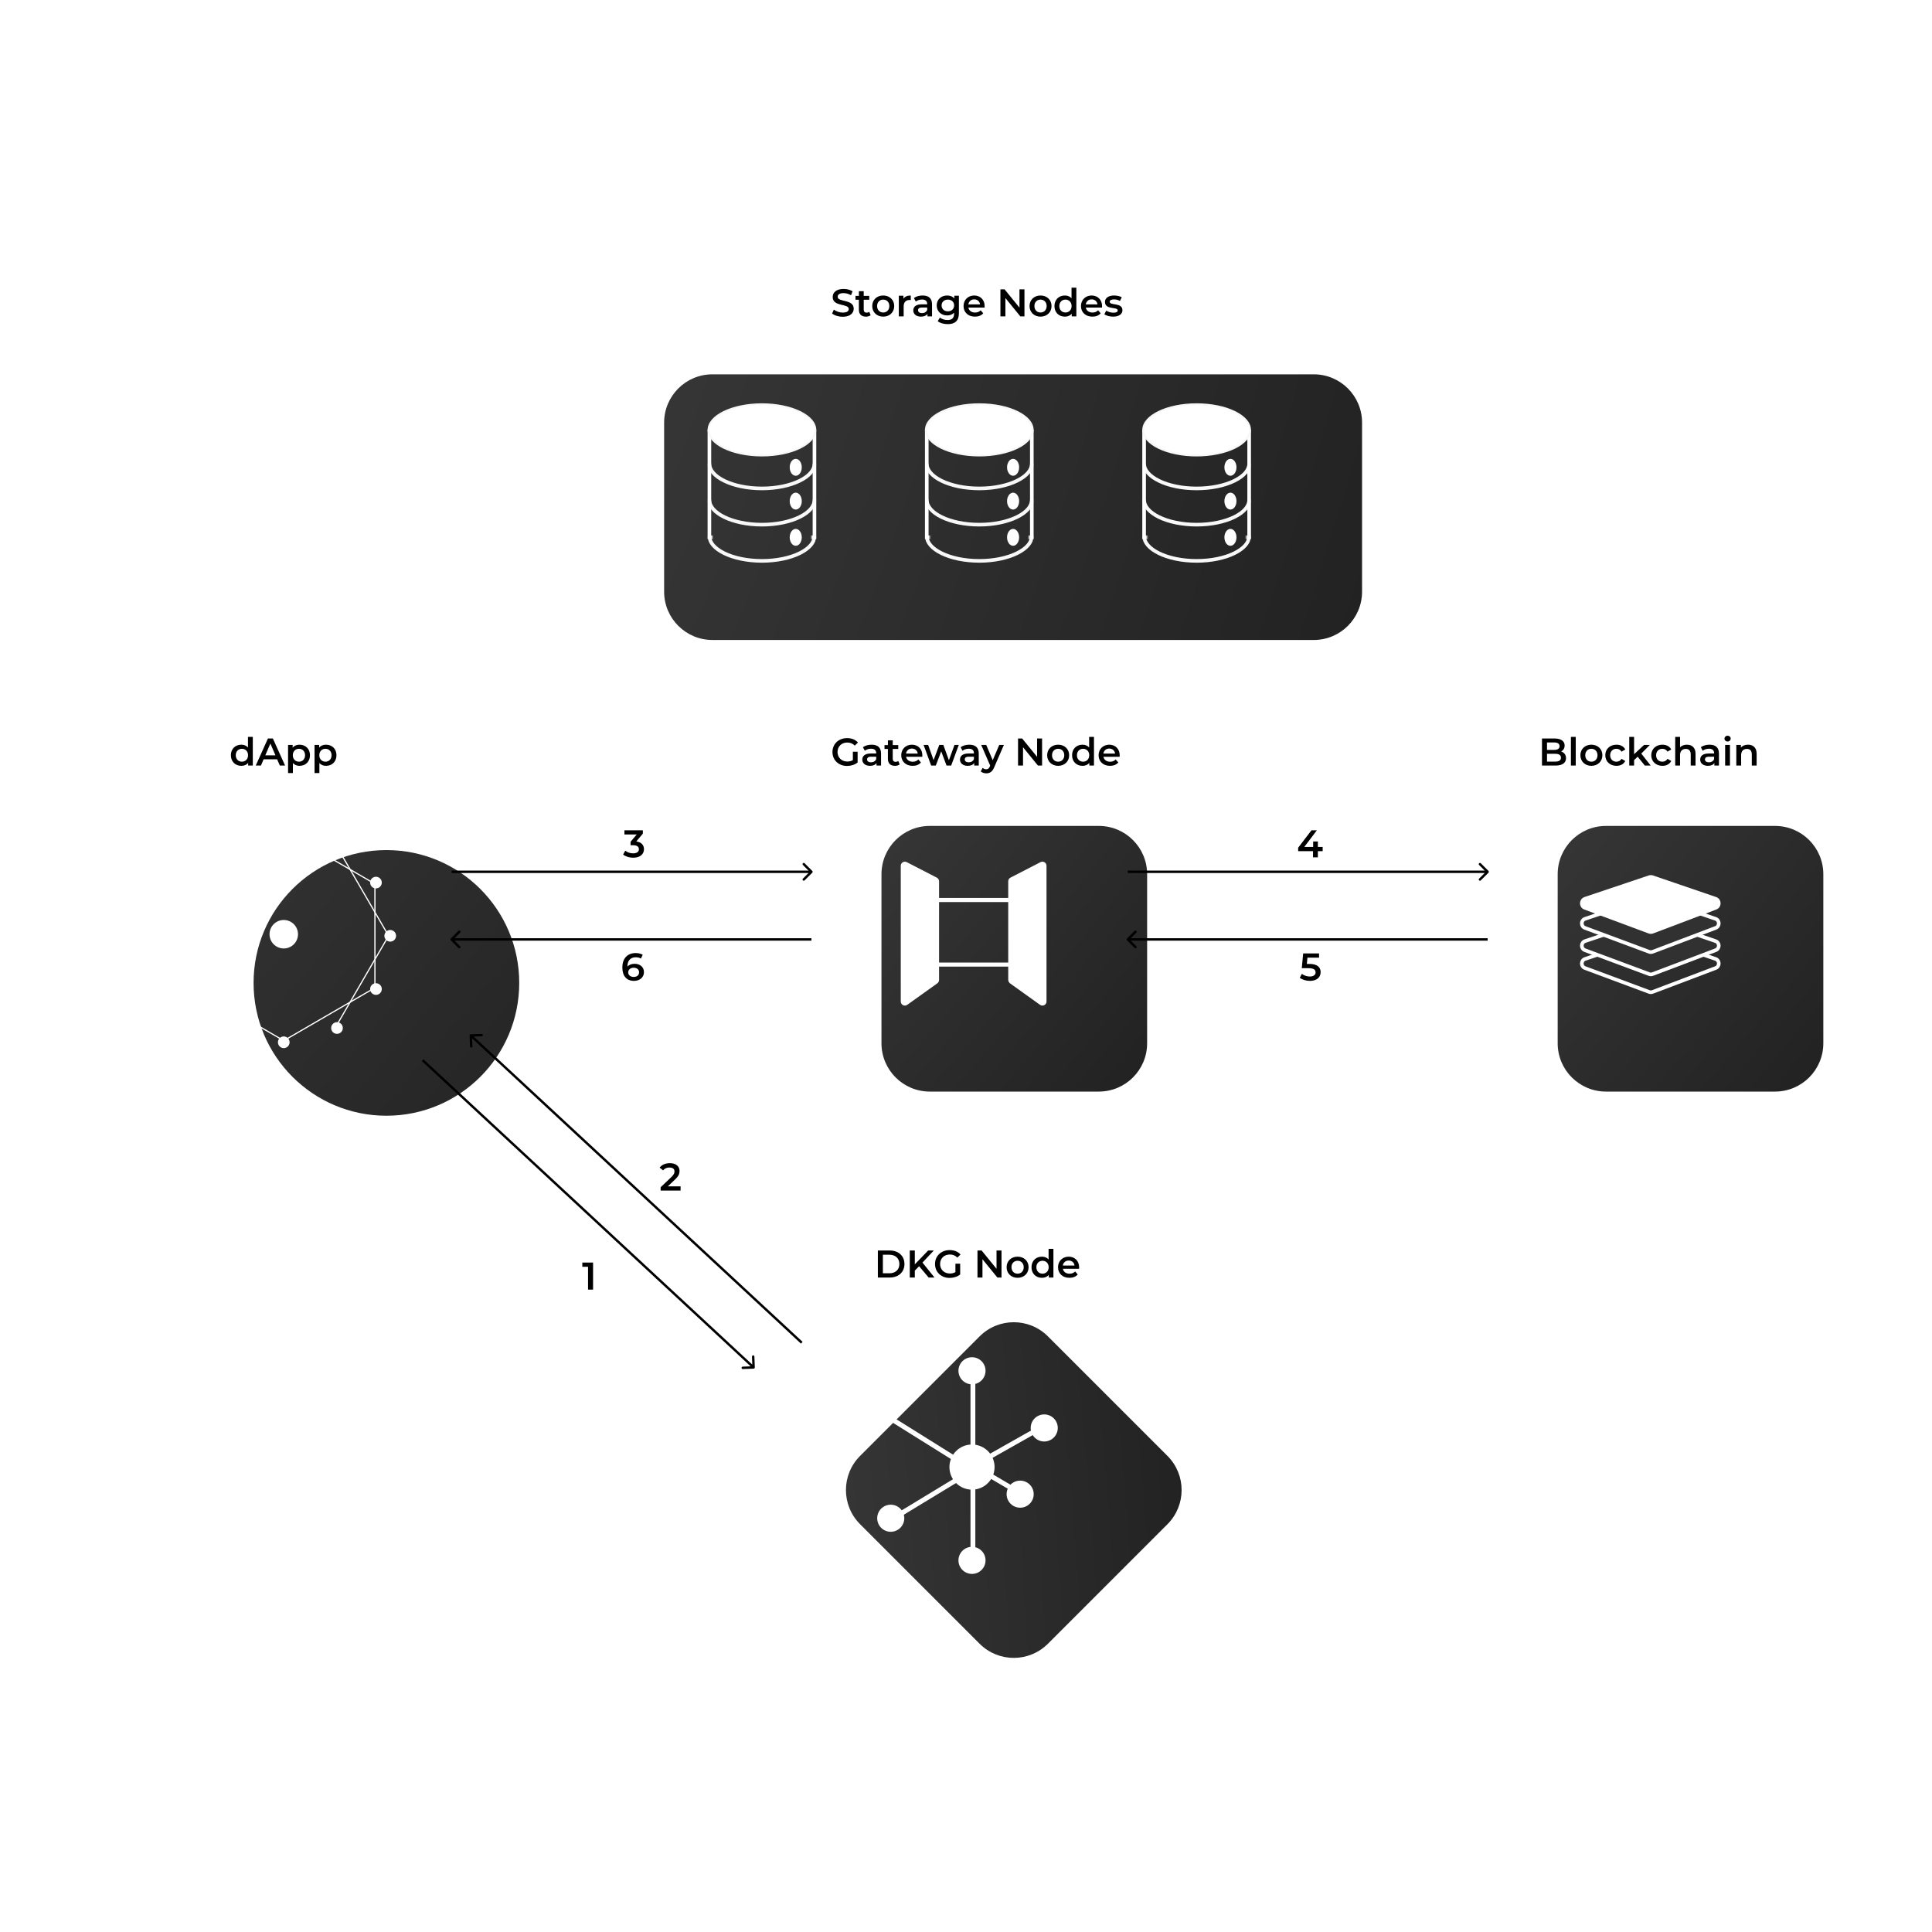 <svg width="800" height="800" viewBox="0 0 800 800" fill="none" xmlns="http://www.w3.org/2000/svg">
<path d="M102.68 305.128V309.512C102.008 308.728 101.032 308.36 99.928 308.36C97.448 308.36 95.608 310.072 95.608 312.728C95.608 315.384 97.448 317.112 99.928 317.112C101.096 317.112 102.088 316.712 102.76 315.896V317H104.68V305.128H102.68ZM100.168 315.4C98.728 315.4 97.624 314.36 97.624 312.728C97.624 311.096 98.728 310.056 100.168 310.056C101.608 310.056 102.712 311.096 102.712 312.728C102.712 314.36 101.608 315.4 100.168 315.4ZM115.872 317H118.048L112.992 305.8H110.944L105.904 317H108.048L109.152 314.408H114.752L115.872 317ZM109.856 312.776L111.952 307.88L114.064 312.776H109.856ZM124.017 308.36C122.849 308.36 121.857 308.76 121.185 309.576V308.456H119.281V320.104H121.281V315.96C121.969 316.744 122.929 317.112 124.017 317.112C126.513 317.112 128.353 315.384 128.353 312.728C128.353 310.088 126.513 308.36 124.017 308.36ZM123.793 315.4C122.353 315.4 121.249 314.36 121.249 312.728C121.249 311.096 122.353 310.056 123.793 310.056C125.233 310.056 126.321 311.096 126.321 312.728C126.321 314.36 125.233 315.4 123.793 315.4ZM134.986 308.36C133.818 308.36 132.826 308.76 132.154 309.576V308.456H130.25V320.104H132.25V315.96C132.938 316.744 133.898 317.112 134.986 317.112C137.482 317.112 139.322 315.384 139.322 312.728C139.322 310.088 137.482 308.36 134.986 308.36ZM134.762 315.4C133.322 315.4 132.218 314.36 132.218 312.728C132.218 311.096 133.322 310.056 134.762 310.056C136.202 310.056 137.29 311.096 137.29 312.728C137.29 314.36 136.202 315.4 134.762 315.4Z" fill="black"/>
<path d="M353.152 314.76C352.432 315.176 351.648 315.336 350.848 315.336C348.48 315.336 346.8 313.672 346.8 311.4C346.8 309.08 348.48 307.464 350.864 307.464C352.064 307.464 353.072 307.864 353.952 308.744L355.264 307.464C354.208 306.264 352.64 305.64 350.768 305.64C347.264 305.64 344.704 308.056 344.704 311.4C344.704 314.744 347.264 317.16 350.736 317.16C352.32 317.16 353.952 316.68 355.12 315.736V311.272H353.152V314.76ZM360.935 308.36C359.559 308.36 358.231 308.712 357.319 309.416L358.103 310.872C358.743 310.344 359.735 310.024 360.695 310.024C362.119 310.024 362.823 310.712 362.823 311.88V312.008H360.615C358.023 312.008 357.063 313.128 357.063 314.552C357.063 316.04 358.295 317.112 360.247 317.112C361.527 317.112 362.455 316.696 362.935 315.96V317H364.823V311.992C364.823 309.528 363.399 308.36 360.935 308.36ZM360.663 315.656C359.639 315.656 359.031 315.192 359.031 314.472C359.031 313.848 359.399 313.336 360.759 313.336H362.823V314.328C362.487 315.208 361.639 315.656 360.663 315.656ZM371.966 315.112C371.662 315.352 371.262 315.464 370.846 315.464C370.078 315.464 369.662 315.016 369.662 314.184V310.12H371.95V308.52H369.662V306.568H367.662V308.52H366.254V310.12H367.662V314.232C367.662 316.12 368.734 317.112 370.606 317.112C371.326 317.112 372.046 316.92 372.526 316.536L371.966 315.112ZM381.922 312.776C381.922 310.104 380.098 308.36 377.602 308.36C375.058 308.36 373.186 310.184 373.186 312.728C373.186 315.272 375.042 317.112 377.906 317.112C379.378 317.112 380.578 316.632 381.346 315.72L380.274 314.488C379.666 315.112 378.914 315.416 377.954 315.416C376.466 315.416 375.426 314.616 375.186 313.368H381.89C381.906 313.176 381.922 312.936 381.922 312.776ZM377.602 309.96C378.914 309.96 379.858 310.808 380.018 312.04H375.17C375.362 310.792 376.306 309.96 377.602 309.96ZM395.239 308.456L392.919 314.792L390.615 308.456H388.935L386.583 314.76L384.327 308.456H382.439L385.575 317H387.495L389.735 311.112L391.943 317H393.863L397.015 308.456H395.239ZM401.389 308.36C400.013 308.36 398.685 308.712 397.773 309.416L398.557 310.872C399.197 310.344 400.189 310.024 401.149 310.024C402.573 310.024 403.277 310.712 403.277 311.88V312.008H401.069C398.477 312.008 397.517 313.128 397.517 314.552C397.517 316.04 398.749 317.112 400.701 317.112C401.981 317.112 402.909 316.696 403.389 315.96V317H405.277V311.992C405.277 309.528 403.853 308.36 401.389 308.36ZM401.117 315.656C400.093 315.656 399.485 315.192 399.485 314.472C399.485 313.848 399.853 313.336 401.213 313.336H403.277V314.328C402.941 315.208 402.093 315.656 401.117 315.656ZM413.767 308.456L411.063 314.776L408.375 308.456H406.295L410.023 317.032L409.879 317.368C409.495 318.216 409.079 318.552 408.375 318.552C407.831 318.552 407.287 318.328 406.903 317.96L406.103 319.432C406.647 319.928 407.543 320.216 408.391 320.216C409.815 320.216 410.903 319.624 411.687 317.688L415.687 308.456H413.767ZM429.439 305.8V313.384L423.263 305.8H421.551V317H423.615V309.416L429.791 317H431.503V305.8H429.439ZM438.152 317.112C440.808 317.112 442.712 315.288 442.712 312.728C442.712 310.168 440.808 308.36 438.152 308.36C435.528 308.36 433.608 310.168 433.608 312.728C433.608 315.288 435.528 317.112 438.152 317.112ZM438.152 315.4C436.712 315.4 435.624 314.36 435.624 312.728C435.624 311.096 436.712 310.056 438.152 310.056C439.608 310.056 440.696 311.096 440.696 312.728C440.696 314.36 439.608 315.4 438.152 315.4ZM450.993 305.128V309.512C450.321 308.728 449.345 308.36 448.241 308.36C445.761 308.36 443.921 310.072 443.921 312.728C443.921 315.384 445.761 317.112 448.241 317.112C449.409 317.112 450.401 316.712 451.073 315.896V317H452.993V305.128H450.993ZM448.481 315.4C447.041 315.4 445.937 314.36 445.937 312.728C445.937 311.096 447.041 310.056 448.481 310.056C449.921 310.056 451.025 311.096 451.025 312.728C451.025 314.36 449.921 315.4 448.481 315.4ZM463.641 312.776C463.641 310.104 461.817 308.36 459.321 308.36C456.777 308.36 454.905 310.184 454.905 312.728C454.905 315.272 456.761 317.112 459.625 317.112C461.097 317.112 462.297 316.632 463.065 315.72L461.993 314.488C461.385 315.112 460.633 315.416 459.673 315.416C458.185 315.416 457.145 314.616 456.905 313.368H463.609C463.625 313.176 463.641 312.936 463.641 312.776ZM459.321 309.96C460.633 309.96 461.577 310.808 461.737 312.04H456.889C457.081 310.792 458.025 309.96 459.321 309.96Z" fill="black"/>
<path d="M363.504 529H368.4C372.032 529 374.512 526.76 374.512 523.4C374.512 520.04 372.032 517.8 368.4 517.8H363.504V529ZM365.584 527.24V519.56H368.304C370.8 519.56 372.416 521.08 372.416 523.4C372.416 525.72 370.8 527.24 368.304 527.24H365.584ZM384.531 529H386.963L381.971 522.808L386.675 517.8H384.339L378.803 523.544V517.8H376.723V529H378.803V526.136L380.579 524.312L384.531 529ZM395.621 526.76C394.901 527.176 394.117 527.336 393.317 527.336C390.949 527.336 389.269 525.672 389.269 523.4C389.269 521.08 390.949 519.464 393.333 519.464C394.533 519.464 395.541 519.864 396.421 520.744L397.733 519.464C396.677 518.264 395.109 517.64 393.237 517.64C389.733 517.64 387.173 520.056 387.173 523.4C387.173 526.744 389.733 529.16 393.205 529.16C394.789 529.16 396.421 528.68 397.589 527.736V523.272H395.621V526.76ZM412.642 517.8V525.384L406.466 517.8H404.754V529H406.818V521.416L412.994 529H414.706V517.8H412.642ZM421.355 529.112C424.011 529.112 425.915 527.288 425.915 524.728C425.915 522.168 424.011 520.36 421.355 520.36C418.731 520.36 416.811 522.168 416.811 524.728C416.811 527.288 418.731 529.112 421.355 529.112ZM421.355 527.4C419.915 527.4 418.827 526.36 418.827 524.728C418.827 523.096 419.915 522.056 421.355 522.056C422.811 522.056 423.899 523.096 423.899 524.728C423.899 526.36 422.811 527.4 421.355 527.4ZM434.196 517.128V521.512C433.524 520.728 432.548 520.36 431.444 520.36C428.964 520.36 427.124 522.072 427.124 524.728C427.124 527.384 428.964 529.112 431.444 529.112C432.612 529.112 433.604 528.712 434.276 527.896V529H436.196V517.128H434.196ZM431.684 527.4C430.244 527.4 429.14 526.36 429.14 524.728C429.14 523.096 430.244 522.056 431.684 522.056C433.124 522.056 434.228 523.096 434.228 524.728C434.228 526.36 433.124 527.4 431.684 527.4ZM446.844 524.776C446.844 522.104 445.02 520.36 442.524 520.36C439.98 520.36 438.108 522.184 438.108 524.728C438.108 527.272 439.964 529.112 442.828 529.112C444.3 529.112 445.5 528.632 446.268 527.72L445.196 526.488C444.588 527.112 443.836 527.416 442.876 527.416C441.388 527.416 440.348 526.616 440.108 525.368H446.812C446.828 525.176 446.844 524.936 446.844 524.776ZM442.524 521.96C443.836 521.96 444.78 522.808 444.94 524.04H440.092C440.284 522.792 441.228 521.96 442.524 521.96Z" fill="black"/>
<g filter="url(#filter0_d_3784_2)">
<g filter="url(#filter1_d_3784_2)">
<path d="M628 352C628 340.954 636.954 332 648 332H718C729.046 332 738 340.954 738 352V422C738 433.046 729.046 442 718 442H648C636.954 442 628 433.046 628 422V352Z" fill="url(#paint0_radial_3784_2)"/>
</g>
</g>
<path d="M348.976 131.16C352.048 131.16 353.504 129.624 353.504 127.832C353.504 123.72 346.864 125.272 346.864 122.888C346.864 122.04 347.568 121.368 349.296 121.368C350.272 121.368 351.376 121.656 352.384 122.248L353.04 120.632C352.064 119.992 350.656 119.64 349.312 119.64C346.24 119.64 344.8 121.176 344.8 122.984C344.8 127.144 351.456 125.56 351.456 127.976C351.456 128.808 350.72 129.432 348.976 129.432C347.6 129.432 346.176 128.92 345.28 128.2L344.56 129.816C345.488 130.616 347.232 131.16 348.976 131.16ZM359.951 129.112C359.647 129.352 359.247 129.464 358.831 129.464C358.062 129.464 357.647 129.016 357.647 128.184V124.12H359.935V122.52H357.647V120.568H355.647V122.52H354.239V124.12H355.647V128.232C355.647 130.12 356.719 131.112 358.591 131.112C359.311 131.112 360.031 130.92 360.511 130.536L359.951 129.112ZM365.715 131.112C368.371 131.112 370.275 129.288 370.275 126.728C370.275 124.168 368.371 122.36 365.715 122.36C363.091 122.36 361.171 124.168 361.171 126.728C361.171 129.288 363.091 131.112 365.715 131.112ZM365.715 129.4C364.275 129.4 363.187 128.36 363.187 126.728C363.187 125.096 364.275 124.056 365.715 124.056C367.171 124.056 368.259 125.096 368.259 126.728C368.259 128.36 367.171 129.4 365.715 129.4ZM374.091 123.704V122.456H372.187V131H374.187V126.856C374.187 125.112 375.147 124.216 376.667 124.216C376.811 124.216 376.955 124.232 377.131 124.264V122.36C375.707 122.36 374.667 122.808 374.091 123.704ZM382.045 122.36C380.669 122.36 379.341 122.712 378.429 123.416L379.213 124.872C379.853 124.344 380.845 124.024 381.805 124.024C383.229 124.024 383.933 124.712 383.933 125.88V126.008H381.725C379.133 126.008 378.173 127.128 378.173 128.552C378.173 130.04 379.405 131.112 381.357 131.112C382.637 131.112 383.565 130.696 384.045 129.96V131H385.933V125.992C385.933 123.528 384.509 122.36 382.045 122.36ZM381.773 129.656C380.749 129.656 380.141 129.192 380.141 128.472C380.141 127.848 380.509 127.336 381.869 127.336H383.933V128.328C383.597 129.208 382.749 129.656 381.773 129.656ZM395.154 122.456V123.592C394.45 122.744 393.394 122.36 392.194 122.36C389.746 122.36 387.874 123.992 387.874 126.472C387.874 128.952 389.746 130.616 392.194 130.616C393.346 130.616 394.354 130.248 395.058 129.48V129.928C395.058 131.656 394.226 132.52 392.338 132.52C391.154 132.52 389.938 132.12 389.186 131.496L388.29 133C389.266 133.8 390.85 134.216 392.45 134.216C395.442 134.216 397.058 132.808 397.058 129.704V122.456H395.154ZM392.498 128.92C390.978 128.92 389.89 127.928 389.89 126.472C389.89 125.032 390.978 124.056 392.498 124.056C394.002 124.056 395.09 125.032 395.09 126.472C395.09 127.928 394.002 128.92 392.498 128.92ZM407.719 126.776C407.719 124.104 405.895 122.36 403.399 122.36C400.855 122.36 398.983 124.184 398.983 126.728C398.983 129.272 400.839 131.112 403.703 131.112C405.175 131.112 406.375 130.632 407.143 129.72L406.071 128.488C405.463 129.112 404.711 129.416 403.751 129.416C402.263 129.416 401.223 128.616 400.983 127.368H407.687C407.703 127.176 407.719 126.936 407.719 126.776ZM403.399 123.96C404.711 123.96 405.655 124.808 405.815 126.04H400.967C401.159 124.792 402.103 123.96 403.399 123.96ZM422.142 119.8V127.384L415.966 119.8H414.254V131H416.318V123.416L422.494 131H424.206V119.8H422.142ZM430.855 131.112C433.511 131.112 435.415 129.288 435.415 126.728C435.415 124.168 433.511 122.36 430.855 122.36C428.231 122.36 426.311 124.168 426.311 126.728C426.311 129.288 428.231 131.112 430.855 131.112ZM430.855 129.4C429.415 129.4 428.327 128.36 428.327 126.728C428.327 125.096 429.415 124.056 430.855 124.056C432.311 124.056 433.399 125.096 433.399 126.728C433.399 128.36 432.311 129.4 430.855 129.4ZM443.696 119.128V123.512C443.024 122.728 442.048 122.36 440.944 122.36C438.464 122.36 436.624 124.072 436.624 126.728C436.624 129.384 438.464 131.112 440.944 131.112C442.112 131.112 443.104 130.712 443.776 129.896V131H445.696V119.128H443.696ZM441.184 129.4C439.744 129.4 438.64 128.36 438.64 126.728C438.64 125.096 439.744 124.056 441.184 124.056C442.624 124.056 443.728 125.096 443.728 126.728C443.728 128.36 442.624 129.4 441.184 129.4ZM456.344 126.776C456.344 124.104 454.52 122.36 452.024 122.36C449.48 122.36 447.608 124.184 447.608 126.728C447.608 129.272 449.464 131.112 452.328 131.112C453.8 131.112 455 130.632 455.768 129.72L454.696 128.488C454.088 129.112 453.336 129.416 452.376 129.416C450.888 129.416 449.848 128.616 449.608 127.368H456.312C456.328 127.176 456.344 126.936 456.344 126.776ZM452.024 123.96C453.336 123.96 454.28 124.808 454.44 126.04H449.592C449.784 124.792 450.728 123.96 452.024 123.96ZM460.905 131.112C463.305 131.112 464.777 130.072 464.777 128.472C464.777 125.128 459.497 126.664 459.497 124.936C459.497 124.376 460.073 123.976 461.289 123.976C462.105 123.976 462.921 124.136 463.737 124.616L464.505 123.096C463.737 122.632 462.441 122.36 461.305 122.36C459.001 122.36 457.545 123.416 457.545 125.032C457.545 128.44 462.825 126.904 462.825 128.536C462.825 129.128 462.297 129.48 461.033 129.48C459.961 129.48 458.809 129.128 458.057 128.632L457.289 130.152C458.057 130.696 459.481 131.112 460.905 131.112Z" fill="black"/>
<path d="M646.44 311.176C647.304 310.712 647.88 309.864 647.88 308.712C647.88 306.936 646.44 305.8 643.752 305.8H638.504V317H644.072C646.952 317 648.456 315.88 648.456 313.96C648.456 312.504 647.64 311.56 646.44 311.176ZM643.528 307.432C644.968 307.432 645.784 307.944 645.784 308.984C645.784 310.008 644.968 310.52 643.528 310.52H640.584V307.432H643.528ZM643.944 315.368H640.584V312.136H643.944C645.512 312.136 646.36 312.632 646.36 313.752C646.36 314.872 645.512 315.368 643.944 315.368ZM650.484 317H652.484V305.128H650.484V317ZM658.949 317.112C661.605 317.112 663.509 315.288 663.509 312.728C663.509 310.168 661.605 308.36 658.949 308.36C656.325 308.36 654.405 310.168 654.405 312.728C654.405 315.288 656.325 317.112 658.949 317.112ZM658.949 315.4C657.509 315.4 656.421 314.36 656.421 312.728C656.421 311.096 657.509 310.056 658.949 310.056C660.405 310.056 661.493 311.096 661.493 312.728C661.493 314.36 660.405 315.4 658.949 315.4ZM669.341 317.112C671.005 317.112 672.333 316.392 672.989 315.112L671.453 314.216C670.941 315.032 670.173 315.4 669.325 315.4C667.853 315.4 666.733 314.392 666.733 312.728C666.733 311.08 667.853 310.056 669.325 310.056C670.173 310.056 670.941 310.424 671.453 311.24L672.989 310.344C672.333 309.048 671.005 308.36 669.341 308.36C666.637 308.36 664.717 310.168 664.717 312.728C664.717 315.288 666.637 317.112 669.341 317.112ZM681.088 317H683.52L679.616 312.04L683.184 308.456H680.784L676.64 312.296V305.128H674.64V317H676.64V314.744L678.128 313.336L681.088 317ZM688.373 317.112C690.037 317.112 691.365 316.392 692.021 315.112L690.485 314.216C689.973 315.032 689.205 315.4 688.357 315.4C686.885 315.4 685.765 314.392 685.765 312.728C685.765 311.08 686.885 310.056 688.357 310.056C689.205 310.056 689.973 310.424 690.485 311.24L692.021 310.344C691.365 309.048 690.037 308.36 688.373 308.36C685.669 308.36 683.749 310.168 683.749 312.728C683.749 315.288 685.669 317.112 688.373 317.112ZM698.519 308.36C697.335 308.36 696.327 308.744 695.671 309.448V305.128H693.671V317H695.671V312.68C695.671 310.968 696.631 310.104 698.055 310.104C699.335 310.104 700.087 310.84 700.087 312.36V317H702.087V312.104C702.087 309.528 700.567 308.36 698.519 308.36ZM707.889 308.36C706.513 308.36 705.185 308.712 704.273 309.416L705.057 310.872C705.697 310.344 706.689 310.024 707.649 310.024C709.073 310.024 709.777 310.712 709.777 311.88V312.008H707.569C704.977 312.008 704.017 313.128 704.017 314.552C704.017 316.04 705.249 317.112 707.201 317.112C708.481 317.112 709.409 316.696 709.889 315.96V317H711.777V311.992C711.777 309.528 710.353 308.36 707.889 308.36ZM707.617 315.656C706.593 315.656 705.985 315.192 705.985 314.472C705.985 313.848 706.353 313.336 707.713 313.336H709.777V314.328C709.441 315.208 708.593 315.656 707.617 315.656ZM715.351 307.048C716.103 307.048 716.631 306.504 716.631 305.8C716.631 305.144 716.087 304.648 715.351 304.648C714.615 304.648 714.071 305.176 714.071 305.848C714.071 306.52 714.615 307.048 715.351 307.048ZM714.343 317H716.343V308.456H714.343V317ZM723.816 308.36C722.568 308.36 721.528 308.776 720.872 309.56V308.456H718.968V317H720.968V312.68C720.968 310.968 721.928 310.104 723.352 310.104C724.632 310.104 725.384 310.84 725.384 312.36V317H727.384V312.104C727.384 309.528 725.864 308.36 723.816 308.36Z" fill="black"/>
<g filter="url(#filter2_d_3784_2)">
<g filter="url(#filter3_d_3784_2)">
<path d="M258 165C258 153.954 266.954 145 278 145H527C538.046 145 547 153.954 547 165V235C547 246.046 538.046 255 527 255H278C266.954 255 258 246.046 258 235V165Z" fill="url(#paint1_radial_3784_2)"/>
</g>
</g>
<g filter="url(#filter4_d_3784_2)">
<g filter="url(#filter5_d_3784_2)">
<path d="M348 352C348 340.954 356.954 332 368 332H438C449.046 332 458 340.954 458 352V422C458 433.046 449.046 442 438 442H368C356.954 442 348 433.046 348 422V352Z" fill="url(#paint2_radial_3784_2)"/>
</g>
</g>
<g filter="url(#filter6_d_3784_2)">
<g filter="url(#filter7_d_3784_2)">
<path d="M339.142 621.142C331.332 613.332 331.332 600.668 339.142 592.858L388.64 543.36C396.45 535.55 409.113 535.55 416.924 543.36L466.421 592.858C474.232 600.668 474.232 613.332 466.421 621.142L416.924 670.64C409.113 678.45 396.45 678.45 388.64 670.64L339.142 621.142Z" fill="url(#paint3_radial_3784_2)"/>
</g>
</g>
<g filter="url(#filter8_d_3784_2)">
<g filter="url(#filter9_d_3784_2)">
<g filter="url(#filter10_d_3784_2)">
<g filter="url(#filter11_d_3784_2)">
<path d="M62 387C62 356.624 86.624 332 117 332C147.376 332 172 356.624 172 387C172 417.376 147.376 442 117 442C86.624 442 62 417.376 62 387Z" fill="url(#paint4_radial_3784_2)"/>
</g>
</g>
</g>
</g>
<path d="M682.949 388.139L656.357 397.07C654.57 397.671 654.529 400.183 656.296 400.841L682.887 410.738C683.341 410.907 683.841 410.905 684.293 410.734L710.423 400.836C712.175 400.173 712.134 397.68 710.361 397.074L684.232 388.142C683.816 388 683.365 387.999 682.949 388.139Z" stroke="white" stroke-width="1.5"/>
<path d="M682.949 380.754L656.357 389.686C654.57 390.286 654.529 392.798 656.296 393.456L682.887 403.353C683.341 403.522 683.841 403.52 684.293 403.349L710.423 393.452C712.175 392.788 712.134 390.295 710.361 389.689L684.232 380.757C683.816 380.615 683.365 380.614 682.949 380.754Z" fill="#313131" stroke="white" stroke-width="1.5"/>
<path d="M682.949 371.523L656.357 380.455C654.57 381.055 654.529 383.568 656.296 384.225L682.887 394.123C683.341 394.291 683.841 394.29 684.293 394.119L710.423 384.221C712.175 383.557 712.134 381.064 710.361 380.458L684.232 371.527C683.816 371.385 683.365 371.383 682.949 371.523Z" fill="#313131" stroke="white" stroke-width="1.5"/>
<path d="M682.949 363.216L656.357 372.148C654.57 372.748 654.529 375.26 656.296 375.918L682.887 385.815C683.341 385.984 683.841 385.982 684.293 385.811L710.423 375.914C712.175 375.25 712.134 372.757 710.361 372.151L684.232 363.219C683.816 363.077 683.365 363.076 682.949 363.216Z" fill="white" stroke="white" stroke-width="1.5"/>
<rect x="-0.846" y="0.846" width="32.427" height="26.74" rx="0.846" transform="matrix(-1 0 0 1 418.374 371.828)" stroke="white" stroke-width="1.692"/>
<path d="M387.998 364.921C387.998 364.604 387.821 364.314 387.539 364.168L375.07 357.743C374.507 357.453 373.837 357.862 373.837 358.495V414.708C373.837 415.396 374.615 415.797 375.175 415.396L387.644 406.474C387.866 406.315 387.998 406.059 387.998 405.786V364.921Z" fill="white" stroke="white" stroke-width="1.692"/>
<path d="M418.33 364.918C418.33 364.601 418.507 364.311 418.789 364.165L431.258 357.74C431.821 357.45 432.491 357.859 432.491 358.492V414.705C432.491 415.394 431.713 415.794 431.153 415.393L418.684 406.471C418.462 406.312 418.33 406.056 418.33 405.783V364.918Z" fill="white" stroke="white" stroke-width="1.692"/>
<circle cx="402.483" cy="646.115" r="5.608" fill="white"/>
<circle cx="402.483" cy="607.485" r="9.346" fill="white"/>
<circle cx="402.483" cy="567.608" r="5.608" fill="white"/>
<circle cx="362.608" cy="583.808" r="5.608" fill="white"/>
<circle cx="368.838" cy="628.669" r="5.608" fill="white"/>
<circle cx="422.424" cy="618.7" r="5.608" fill="white"/>
<circle cx="432.393" cy="591.284" r="5.608" fill="white"/>
<line x1="403.616" y1="607.245" x2="424.801" y2="619.707" stroke="white" stroke-width="2"/>
<line x1="402.382" y1="608.962" x2="367.49" y2="630.147" stroke="white" stroke-width="2"/>
<line x1="401.333" y1="607.709" x2="361.456" y2="582.786" stroke="white" stroke-width="2"/>
<line x1="402.617" y1="607.237" x2="431.279" y2="591.037" stroke="white" stroke-width="2"/>
<line x1="402.863" y1="566.984" x2="402.863" y2="644.246" stroke="white" stroke-width="2"/>
<mask id="mask0_3784_2" style="mask-type:alpha" maskUnits="userSpaceOnUse" x="293" y="207" width="45" height="12">
<rect x="293" y="207" width="45" height="12" fill="#C4C4C4"/>
</mask>
<g mask="url(#mask0_3784_2)">
<path d="M337.25 207C337.25 209.592 335.079 212.15 331.08 214.104C327.132 216.035 321.624 217.25 315.5 217.25C309.376 217.25 303.868 216.035 299.92 214.104C295.921 212.15 293.75 209.592 293.75 207C293.75 204.408 295.921 201.85 299.92 199.896C303.868 197.965 309.376 196.75 315.5 196.75C321.624 196.75 327.132 197.965 331.08 199.896C335.079 201.85 337.25 204.408 337.25 207Z" stroke="#F8F8F8" stroke-width="1.5"/>
</g>
<mask id="mask1_3784_2" style="mask-type:alpha" maskUnits="userSpaceOnUse" x="293" y="222" width="45" height="12">
<rect x="293" y="222" width="45" height="12" fill="#C4C4C4"/>
</mask>
<g mask="url(#mask1_3784_2)">
<path d="M337.25 222C337.25 224.592 335.079 227.15 331.08 229.104C327.132 231.035 321.624 232.25 315.5 232.25C309.376 232.25 303.868 231.035 299.92 229.104C295.921 227.15 293.75 224.592 293.75 222C293.75 219.408 295.921 216.85 299.92 214.896C303.868 212.965 309.376 211.75 315.5 211.75C321.624 211.75 327.132 212.965 331.08 214.896C335.079 216.85 337.25 219.408 337.25 222Z" stroke="#F8F8F8" stroke-width="1.5"/>
</g>
<mask id="mask2_3784_2" style="mask-type:alpha" maskUnits="userSpaceOnUse" x="293" y="192" width="45" height="12">
<rect x="293" y="192" width="45" height="12" fill="#C4C4C4"/>
</mask>
<g mask="url(#mask2_3784_2)">
<path d="M337.25 192C337.25 194.592 335.079 197.15 331.08 199.104C327.132 201.035 321.624 202.25 315.5 202.25C309.376 202.25 303.868 201.035 299.92 199.104C295.921 197.15 293.75 194.592 293.75 192C293.75 189.408 295.921 186.85 299.92 184.896C303.868 182.965 309.376 181.75 315.5 181.75C321.624 181.75 327.132 182.965 331.08 184.896C335.079 186.85 337.25 189.408 337.25 192Z" stroke="#F8F8F8" stroke-width="1.5"/>
</g>
<mask id="mask3_3784_2" style="mask-type:alpha" maskUnits="userSpaceOnUse" x="289" y="175" width="54" height="53">
<path d="M294.5 199.611V227H290V176H342.5V226.056H336.5V179.306H294.5V199.611Z" fill="#C4C4C4" stroke="black"/>
</mask>
<g mask="url(#mask3_3784_2)">
<rect x="293.75" y="178.639" width="43.5" height="43.833" stroke="white" stroke-width="1.5"/>
</g>
<path d="M337.607 178C337.607 180.804 335.271 183.453 331.237 185.425C327.23 187.384 321.667 188.607 315.5 188.607C309.333 188.607 303.77 187.384 299.763 185.425C295.729 183.453 293.393 180.804 293.393 178C293.393 175.196 295.729 172.547 299.763 170.575C303.77 168.616 309.333 167.393 315.5 167.393C321.667 167.393 327.23 168.616 331.237 170.575C335.271 172.547 337.607 175.196 337.607 178Z" fill="white" stroke="#F8F8F8" stroke-width="0.786"/>
<ellipse cx="329.5" cy="193.5" rx="2.5" ry="3.5" fill="white"/>
<ellipse cx="329.5" cy="207.5" rx="2.5" ry="3.5" fill="white"/>
<ellipse cx="329.5" cy="222.5" rx="2.5" ry="3.5" fill="white"/>
<mask id="mask4_3784_2" style="mask-type:alpha" maskUnits="userSpaceOnUse" x="383" y="207" width="45" height="12">
<rect x="383" y="207" width="45" height="12" fill="#C4C4C4"/>
</mask>
<g mask="url(#mask4_3784_2)">
<path d="M427.25 207C427.25 209.592 425.079 212.15 421.08 214.104C417.132 216.035 411.624 217.25 405.5 217.25C399.376 217.25 393.868 216.035 389.92 214.104C385.921 212.15 383.75 209.592 383.75 207C383.75 204.408 385.921 201.85 389.92 199.896C393.868 197.965 399.376 196.75 405.5 196.75C411.624 196.75 417.132 197.965 421.08 199.896C425.079 201.85 427.25 204.408 427.25 207Z" stroke="#F8F8F8" stroke-width="1.5"/>
</g>
<mask id="mask5_3784_2" style="mask-type:alpha" maskUnits="userSpaceOnUse" x="383" y="222" width="45" height="12">
<rect x="383" y="222" width="45" height="12" fill="#C4C4C4"/>
</mask>
<g mask="url(#mask5_3784_2)">
<path d="M427.25 222C427.25 224.592 425.079 227.15 421.08 229.104C417.132 231.035 411.624 232.25 405.5 232.25C399.376 232.25 393.868 231.035 389.92 229.104C385.921 227.15 383.75 224.592 383.75 222C383.75 219.408 385.921 216.85 389.92 214.896C393.868 212.965 399.376 211.75 405.5 211.75C411.624 211.75 417.132 212.965 421.08 214.896C425.079 216.85 427.25 219.408 427.25 222Z" stroke="#F8F8F8" stroke-width="1.5"/>
</g>
<mask id="mask6_3784_2" style="mask-type:alpha" maskUnits="userSpaceOnUse" x="383" y="192" width="45" height="12">
<rect x="383" y="192" width="45" height="12" fill="#C4C4C4"/>
</mask>
<g mask="url(#mask6_3784_2)">
<path d="M427.25 192C427.25 194.592 425.079 197.15 421.08 199.104C417.132 201.035 411.624 202.25 405.5 202.25C399.376 202.25 393.868 201.035 389.92 199.104C385.921 197.15 383.75 194.592 383.75 192C383.75 189.408 385.921 186.85 389.92 184.896C393.868 182.965 399.376 181.75 405.5 181.75C411.624 181.75 417.132 182.965 421.08 184.896C425.079 186.85 427.25 189.408 427.25 192Z" stroke="#F8F8F8" stroke-width="1.5"/>
</g>
<mask id="mask7_3784_2" style="mask-type:alpha" maskUnits="userSpaceOnUse" x="379" y="175" width="54" height="53">
<path d="M384.5 199.611V227H380V176H432.5V226.056H426.5V179.306H384.5V199.611Z" fill="#C4C4C4" stroke="black"/>
</mask>
<g mask="url(#mask7_3784_2)">
<rect x="383.75" y="178.639" width="43.5" height="43.833" stroke="white" stroke-width="1.5"/>
</g>
<path d="M427.607 178C427.607 180.804 425.271 183.453 421.237 185.425C417.23 187.384 411.667 188.607 405.5 188.607C399.333 188.607 393.77 187.384 389.763 185.425C385.729 183.453 383.393 180.804 383.393 178C383.393 175.196 385.729 172.547 389.763 170.575C393.77 168.616 399.333 167.393 405.5 167.393C411.667 167.393 417.23 168.616 421.237 170.575C425.271 172.547 427.607 175.196 427.607 178Z" fill="white" stroke="#F8F8F8" stroke-width="0.786"/>
<ellipse cx="419.5" cy="193.5" rx="2.5" ry="3.5" fill="white"/>
<ellipse cx="419.5" cy="207.5" rx="2.5" ry="3.5" fill="white"/>
<ellipse cx="419.5" cy="222.5" rx="2.5" ry="3.5" fill="white"/>
<mask id="mask8_3784_2" style="mask-type:alpha" maskUnits="userSpaceOnUse" x="473" y="207" width="45" height="12">
<rect x="473" y="207" width="45" height="12" fill="#C4C4C4"/>
</mask>
<g mask="url(#mask8_3784_2)">
<path d="M517.25 207C517.25 209.592 515.079 212.15 511.08 214.104C507.132 216.035 501.624 217.25 495.5 217.25C489.376 217.25 483.868 216.035 479.92 214.104C475.921 212.15 473.75 209.592 473.75 207C473.75 204.408 475.921 201.85 479.92 199.896C483.868 197.965 489.376 196.75 495.5 196.75C501.624 196.75 507.132 197.965 511.08 199.896C515.079 201.85 517.25 204.408 517.25 207Z" stroke="#F8F8F8" stroke-width="1.5"/>
</g>
<mask id="mask9_3784_2" style="mask-type:alpha" maskUnits="userSpaceOnUse" x="473" y="222" width="45" height="12">
<rect x="473" y="222" width="45" height="12" fill="#C4C4C4"/>
</mask>
<g mask="url(#mask9_3784_2)">
<path d="M517.25 222C517.25 224.592 515.079 227.15 511.08 229.104C507.132 231.035 501.624 232.25 495.5 232.25C489.376 232.25 483.868 231.035 479.92 229.104C475.921 227.15 473.75 224.592 473.75 222C473.75 219.408 475.921 216.85 479.92 214.896C483.868 212.965 489.376 211.75 495.5 211.75C501.624 211.75 507.132 212.965 511.08 214.896C515.079 216.85 517.25 219.408 517.25 222Z" stroke="#F8F8F8" stroke-width="1.5"/>
</g>
<mask id="mask10_3784_2" style="mask-type:alpha" maskUnits="userSpaceOnUse" x="473" y="192" width="45" height="12">
<rect x="473" y="192" width="45" height="12" fill="#C4C4C4"/>
</mask>
<g mask="url(#mask10_3784_2)">
<path d="M517.25 192C517.25 194.592 515.079 197.15 511.08 199.104C507.132 201.035 501.624 202.25 495.5 202.25C489.376 202.25 483.868 201.035 479.92 199.104C475.921 197.15 473.75 194.592 473.75 192C473.75 189.408 475.921 186.85 479.92 184.896C483.868 182.965 489.376 181.75 495.5 181.75C501.624 181.75 507.132 182.965 511.08 184.896C515.079 186.85 517.25 189.408 517.25 192Z" stroke="#F8F8F8" stroke-width="1.5"/>
</g>
<mask id="mask11_3784_2" style="mask-type:alpha" maskUnits="userSpaceOnUse" x="469" y="175" width="54" height="53">
<path d="M474.5 199.611V227H470V176H522.5V226.056H516.5V179.306H474.5V199.611Z" fill="#C4C4C4" stroke="black"/>
</mask>
<g mask="url(#mask11_3784_2)">
<rect x="473.75" y="178.639" width="43.5" height="43.833" stroke="white" stroke-width="1.5"/>
</g>
<path d="M517.607 178C517.607 180.804 515.271 183.453 511.237 185.425C507.23 187.384 501.667 188.607 495.5 188.607C489.333 188.607 483.77 187.384 479.763 185.425C475.729 183.453 473.393 180.804 473.393 178C473.393 175.196 475.729 172.547 479.763 170.575C483.77 168.616 489.333 167.393 495.5 167.393C501.667 167.393 507.23 168.616 511.237 170.575C515.271 172.547 517.607 175.196 517.607 178Z" fill="white" stroke="#F8F8F8" stroke-width="0.786"/>
<ellipse cx="509.5" cy="193.5" rx="2.5" ry="3.5" fill="white"/>
<ellipse cx="509.5" cy="207.5" rx="2.5" ry="3.5" fill="white"/>
<ellipse cx="509.5" cy="222.5" rx="2.5" ry="3.5" fill="white"/>
<circle cx="161.584" cy="387.5" r="2.416" fill="white"/>
<circle cx="73.416" cy="387.5" r="2.416" fill="white"/>
<circle cx="155.679" cy="365.457" r="2.416" transform="rotate(-30 155.679 365.457)" fill="white"/>
<circle cx="79.323" cy="409.542" r="2.416" transform="rotate(-30 79.323 409.542)" fill="white"/>
<circle cx="139.542" cy="349.322" r="2.416" transform="rotate(-60 139.542 349.322)" fill="white"/>
<circle cx="95.456" cy="425.678" r="2.416" transform="rotate(-60 95.456 425.678)" fill="white"/>
<circle cx="117.502" cy="343.415" r="2.416" transform="rotate(-90 117.502 343.415)" fill="white"/>
<circle cx="117.502" cy="386.641" r="2.416" transform="rotate(-90 117.502 386.641)" fill="white"/>
<circle cx="117.5" cy="386.845" r="5.894" transform="rotate(-90 117.5 386.845)" fill="white"/>
<circle cx="117.502" cy="431.584" r="2.416" transform="rotate(-90 117.502 431.584)" fill="white"/>
<circle cx="95.454" cy="349.321" r="2.416" transform="rotate(-120 95.454 349.321)" fill="white"/>
<circle cx="139.54" cy="425.678" r="2.416" transform="rotate(-120 139.54 425.678)" fill="white"/>
<circle cx="79.323" cy="365.458" r="2.416" transform="rotate(-150 79.323 365.458)" fill="white"/>
<circle cx="155.678" cy="409.542" r="2.416" transform="rotate(-150 155.678 409.542)" fill="white"/>
<line x1="80.25" y1="366.5" x2="80.25" y2="407.5" stroke="white" stroke-width="0.5"/>
<line x1="155.25" y1="366.5" x2="155.25" y2="407.5" stroke="white" stroke-width="0.5"/>
<line x1="117.02" y1="343.803" x2="154.462" y2="365.544" stroke="white" stroke-width="0.5"/>
<line y1="-0.25" x2="43.296" y2="-0.25" transform="matrix(-0.865 0.502 0.502 0.865 118.105 344.02)" stroke="white" stroke-width="0.5"/>
<line x1="117.98" y1="431.197" x2="80.538" y2="409.456" stroke="white" stroke-width="0.5"/>
<line y1="-0.25" x2="43.296" y2="-0.25" transform="matrix(0.865 -0.502 -0.502 -0.865 116.895 430.98)" stroke="white" stroke-width="0.5"/>
<line x1="97" y1="350.25" x2="136" y2="350.25" stroke="white" stroke-width="0.5"/>
<line x1="73.803" y1="387.978" x2="95.544" y2="350.536" stroke="white" stroke-width="0.5"/>
<line y1="-0.25" x2="43.296" y2="-0.25" transform="matrix(0.502 0.865 0.865 -0.502 74.019 386.896)" stroke="white" stroke-width="0.5"/>
<line x1="161.197" y1="387.022" x2="139.456" y2="424.464" stroke="white" stroke-width="0.5"/>
<line y1="-0.25" x2="43.296" y2="-0.25" transform="matrix(-0.502 -0.865 -0.865 0.502 160.98 388.104)" stroke="white" stroke-width="0.5"/>
<path d="M336.354 361.354C336.549 361.158 336.549 360.842 336.354 360.646L333.172 357.464C332.976 357.269 332.66 357.269 332.464 357.464C332.269 357.66 332.269 357.976 332.464 358.172L335.293 361L332.464 363.828C332.269 364.024 332.269 364.34 332.464 364.536C332.66 364.731 332.976 364.731 333.172 364.536L336.354 361.354ZM187 361.5H336V360.5H187V361.5Z" fill="black"/>
<path d="M241.128 522.8V524.544H243.496V534H245.576V522.8H241.128Z" fill="black"/>
<path d="M276.536 491.24L279.528 488.392C281.08 486.936 281.384 485.944 281.384 484.856C281.384 482.872 279.816 481.64 277.384 481.64C275.544 481.64 273.992 482.328 273.128 483.496L274.584 484.616C275.208 483.816 276.12 483.448 277.208 483.448C278.584 483.448 279.288 484.04 279.288 485.064C279.288 485.688 279.096 486.344 278.008 487.384L273.56 491.608V493H281.816V491.24H276.536Z" fill="black"/>
<path d="M263.472 348.424L266.192 345.192V343.8H258.56V345.544H263.648L261.104 348.568V349.992H262.128C263.824 349.992 264.56 350.648 264.56 351.656C264.56 352.696 263.68 353.352 262.192 353.352C260.928 353.352 259.712 352.92 258.912 352.248L258.016 353.864C259.056 354.68 260.64 355.16 262.224 355.16C265.232 355.16 266.656 353.528 266.656 351.64C266.656 349.96 265.584 348.696 263.472 348.424Z" fill="black"/>
<path d="M262.792 399.088C261.544 399.088 260.472 399.472 259.8 400.256V400.24C259.8 397.696 261.128 396.384 263.24 396.384C264.024 396.384 264.76 396.528 265.368 396.928L266.136 395.36C265.384 394.88 264.312 394.64 263.192 394.64C259.944 394.64 257.704 396.752 257.704 400.592C257.704 404.192 259.496 406.16 262.552 406.16C264.84 406.16 266.648 404.752 266.648 402.528C266.648 400.432 265 399.088 262.792 399.088ZM262.44 404.528C260.952 404.528 260.12 403.696 260.12 402.64C260.12 401.536 261.048 400.72 262.392 400.72C263.752 400.72 264.632 401.456 264.632 402.624C264.632 403.792 263.736 404.528 262.44 404.528Z" fill="black"/>
<path d="M547.688 350.696H545.704V348.44H543.752V350.696H540.088L545.288 343.8H543.064L537.544 351.016V352.456H543.688V355H545.704V352.456H547.688V350.696Z" fill="black"/>
<path d="M542.208 399.136H541.136L541.376 396.544H546.192V394.8H539.616L539.04 400.896H541.744C544.064 400.896 544.752 401.568 544.752 402.64C544.752 403.696 543.872 404.352 542.384 404.352C541.12 404.352 539.904 403.92 539.088 403.248L538.208 404.864C539.232 405.68 540.832 406.16 542.416 406.16C545.424 406.16 546.848 404.528 546.848 402.56C546.848 400.576 545.52 399.136 542.208 399.136Z" fill="black"/>
<path d="M186.646 388.646C186.451 388.842 186.451 389.158 186.646 389.354L189.828 392.536C190.024 392.731 190.34 392.731 190.536 392.536C190.731 392.34 190.731 392.024 190.536 391.828L187.707 389L190.536 386.172C190.731 385.976 190.731 385.66 190.536 385.464C190.34 385.269 190.024 385.269 189.828 385.464L186.646 388.646ZM336 388.5L187 388.5L187 389.5L336 389.5L336 388.5Z" fill="black"/>
<path d="M616.354 361.354C616.549 361.158 616.549 360.842 616.354 360.646L613.172 357.464C612.976 357.269 612.66 357.269 612.464 357.464C612.269 357.66 612.269 357.976 612.464 358.172L615.293 361L612.464 363.828C612.269 364.024 612.269 364.34 612.464 364.536C612.66 364.731 612.976 364.731 613.172 364.536L616.354 361.354ZM467 361.5H616V360.5H467V361.5Z" fill="black"/>
<path d="M466.646 388.646C466.451 388.842 466.451 389.158 466.646 389.354L469.828 392.536C470.024 392.731 470.34 392.731 470.536 392.536C470.731 392.34 470.731 392.024 470.536 391.828L467.707 389L470.536 386.172C470.731 385.976 470.731 385.66 470.536 385.464C470.34 385.269 470.024 385.269 469.828 385.464L466.646 388.646ZM616 388.5L467 388.5L467 389.5L616 389.5L616 388.5Z" fill="black"/>
<path d="M312.067 566.726C312.343 566.716 312.559 566.484 312.548 566.208L312.381 561.711C312.371 561.435 312.139 561.22 311.863 561.23C311.587 561.241 311.372 561.473 311.382 561.749L311.53 565.746L307.533 565.894C307.257 565.905 307.042 566.137 307.052 566.413C307.062 566.688 307.294 566.904 307.57 566.894L312.067 566.726ZM174.66 439.366L311.708 566.593L312.389 565.86L175.34 438.634L174.66 439.366Z" fill="black"/>
<path d="M194.933 428.273C194.657 428.284 194.441 428.516 194.452 428.792L194.619 433.289C194.629 433.565 194.861 433.78 195.137 433.77C195.413 433.759 195.628 433.527 195.618 433.251L195.47 429.254L199.467 429.106C199.743 429.095 199.958 428.863 199.948 428.587C199.938 428.311 199.706 428.096 199.43 428.106L194.933 428.273ZM332.34 555.634L195.292 428.407L194.611 429.14L331.66 556.366L332.34 555.634Z" fill="black"/>
<defs>
<filter id="filter0_d_3784_2" x="624" y="320" width="144" height="144" filterUnits="userSpaceOnUse" color-interpolation-filters="sRGB">
<feFlood flood-opacity="0" result="BackgroundImageFix"/>
<feColorMatrix in="SourceAlpha" type="matrix" values="0 0 0 0 0 0 0 0 0 0 0 0 0 0 0 0 0 0 127 0" result="hardAlpha"/>
<feOffset dx="13" dy="5"/>
<feGaussianBlur stdDeviation="8.5"/>
<feColorMatrix type="matrix" values="0 0 0 0 0 0 0 0 0 0 0 0 0 0 0 0 0 0 0.15 0"/>
<feBlend mode="normal" in2="BackgroundImageFix" result="effect1_dropShadow_3784_2"/>
<feBlend mode="normal" in="SourceGraphic" in2="effect1_dropShadow_3784_2" result="shape"/>
</filter>
<filter id="filter1_d_3784_2" x="628" y="332" width="118" height="119" filterUnits="userSpaceOnUse" color-interpolation-filters="sRGB">
<feFlood flood-opacity="0" result="BackgroundImageFix"/>
<feColorMatrix in="SourceAlpha" type="matrix" values="0 0 0 0 0 0 0 0 0 0 0 0 0 0 0 0 0 0 127 0" result="hardAlpha"/>
<feOffset dx="4" dy="5"/>
<feGaussianBlur stdDeviation="2"/>
<feColorMatrix type="matrix" values="0 0 0 0 0 0 0 0 0 0 0 0 0 0 0 0 0 0 0.25 0"/>
<feBlend mode="normal" in2="BackgroundImageFix" result="effect1_dropShadow_3784_2"/>
<feBlend mode="normal" in="SourceGraphic" in2="effect1_dropShadow_3784_2" result="shape"/>
</filter>
<filter id="filter2_d_3784_2" x="254" y="133" width="323" height="144" filterUnits="userSpaceOnUse" color-interpolation-filters="sRGB">
<feFlood flood-opacity="0" result="BackgroundImageFix"/>
<feColorMatrix in="SourceAlpha" type="matrix" values="0 0 0 0 0 0 0 0 0 0 0 0 0 0 0 0 0 0 127 0" result="hardAlpha"/>
<feOffset dx="13" dy="5"/>
<feGaussianBlur stdDeviation="8.5"/>
<feColorMatrix type="matrix" values="0 0 0 0 0 0 0 0 0 0 0 0 0 0 0 0 0 0 0.15 0"/>
<feBlend mode="normal" in2="BackgroundImageFix" result="effect1_dropShadow_3784_2"/>
<feBlend mode="normal" in="SourceGraphic" in2="effect1_dropShadow_3784_2" result="shape"/>
</filter>
<filter id="filter3_d_3784_2" x="258" y="145" width="297" height="119" filterUnits="userSpaceOnUse" color-interpolation-filters="sRGB">
<feFlood flood-opacity="0" result="BackgroundImageFix"/>
<feColorMatrix in="SourceAlpha" type="matrix" values="0 0 0 0 0 0 0 0 0 0 0 0 0 0 0 0 0 0 127 0" result="hardAlpha"/>
<feOffset dx="4" dy="5"/>
<feGaussianBlur stdDeviation="2"/>
<feColorMatrix type="matrix" values="0 0 0 0 0 0 0 0 0 0 0 0 0 0 0 0 0 0 0.25 0"/>
<feBlend mode="normal" in2="BackgroundImageFix" result="effect1_dropShadow_3784_2"/>
<feBlend mode="normal" in="SourceGraphic" in2="effect1_dropShadow_3784_2" result="shape"/>
</filter>
<filter id="filter4_d_3784_2" x="344" y="320" width="144" height="144" filterUnits="userSpaceOnUse" color-interpolation-filters="sRGB">
<feFlood flood-opacity="0" result="BackgroundImageFix"/>
<feColorMatrix in="SourceAlpha" type="matrix" values="0 0 0 0 0 0 0 0 0 0 0 0 0 0 0 0 0 0 127 0" result="hardAlpha"/>
<feOffset dx="13" dy="5"/>
<feGaussianBlur stdDeviation="8.5"/>
<feColorMatrix type="matrix" values="0 0 0 0 0 0 0 0 0 0 0 0 0 0 0 0 0 0 0.15 0"/>
<feBlend mode="normal" in2="BackgroundImageFix" result="effect1_dropShadow_3784_2"/>
<feBlend mode="normal" in="SourceGraphic" in2="effect1_dropShadow_3784_2" result="shape"/>
</filter>
<filter id="filter5_d_3784_2" x="348" y="332" width="118" height="119" filterUnits="userSpaceOnUse" color-interpolation-filters="sRGB">
<feFlood flood-opacity="0" result="BackgroundImageFix"/>
<feColorMatrix in="SourceAlpha" type="matrix" values="0 0 0 0 0 0 0 0 0 0 0 0 0 0 0 0 0 0 127 0" result="hardAlpha"/>
<feOffset dx="4" dy="5"/>
<feGaussianBlur stdDeviation="2"/>
<feColorMatrix type="matrix" values="0 0 0 0 0 0 0 0 0 0 0 0 0 0 0 0 0 0 0.25 0"/>
<feBlend mode="normal" in2="BackgroundImageFix" result="effect1_dropShadow_3784_2"/>
<feBlend mode="normal" in="SourceGraphic" in2="effect1_dropShadow_3784_2" result="shape"/>
</filter>
<filter id="filter6_d_3784_2" x="329.285" y="525.503" width="172.992" height="172.994" filterUnits="userSpaceOnUse" color-interpolation-filters="sRGB">
<feFlood flood-opacity="0" result="BackgroundImageFix"/>
<feColorMatrix in="SourceAlpha" type="matrix" values="0 0 0 0 0 0 0 0 0 0 0 0 0 0 0 0 0 0 127 0" result="hardAlpha"/>
<feOffset dx="13" dy="5"/>
<feGaussianBlur stdDeviation="8.5"/>
<feColorMatrix type="matrix" values="0 0 0 0 0 0 0 0 0 0 0 0 0 0 0 0 0 0 0.15 0"/>
<feBlend mode="normal" in2="BackgroundImageFix" result="effect1_dropShadow_3784_2"/>
<feBlend mode="normal" in="SourceGraphic" in2="effect1_dropShadow_3784_2" result="shape"/>
</filter>
<filter id="filter7_d_3784_2" x="333.285" y="537.503" width="146.992" height="147.994" filterUnits="userSpaceOnUse" color-interpolation-filters="sRGB">
<feFlood flood-opacity="0" result="BackgroundImageFix"/>
<feColorMatrix in="SourceAlpha" type="matrix" values="0 0 0 0 0 0 0 0 0 0 0 0 0 0 0 0 0 0 127 0" result="hardAlpha"/>
<feOffset dx="4" dy="5"/>
<feGaussianBlur stdDeviation="2"/>
<feColorMatrix type="matrix" values="0 0 0 0 0 0 0 0 0 0 0 0 0 0 0 0 0 0 0.25 0"/>
<feBlend mode="normal" in2="BackgroundImageFix" result="effect1_dropShadow_3784_2"/>
<feBlend mode="normal" in="SourceGraphic" in2="effect1_dropShadow_3784_2" result="shape"/>
</filter>
<filter id="filter8_d_3784_2" x="58" y="320" width="144" height="144" filterUnits="userSpaceOnUse" color-interpolation-filters="sRGB">
<feFlood flood-opacity="0" result="BackgroundImageFix"/>
<feColorMatrix in="SourceAlpha" type="matrix" values="0 0 0 0 0 0 0 0 0 0 0 0 0 0 0 0 0 0 127 0" result="hardAlpha"/>
<feOffset dx="13" dy="5"/>
<feGaussianBlur stdDeviation="8.5"/>
<feColorMatrix type="matrix" values="0 0 0 0 0 0 0 0 0 0 0 0 0 0 0 0 0 0 0.15 0"/>
<feBlend mode="normal" in2="BackgroundImageFix" result="effect1_dropShadow_3784_2"/>
<feBlend mode="normal" in="SourceGraphic" in2="effect1_dropShadow_3784_2" result="shape"/>
</filter>
<filter id="filter9_d_3784_2" x="58" y="320" width="144" height="144" filterUnits="userSpaceOnUse" color-interpolation-filters="sRGB">
<feFlood flood-opacity="0" result="BackgroundImageFix"/>
<feColorMatrix in="SourceAlpha" type="matrix" values="0 0 0 0 0 0 0 0 0 0 0 0 0 0 0 0 0 0 127 0" result="hardAlpha"/>
<feOffset dx="13" dy="5"/>
<feGaussianBlur stdDeviation="8.5"/>
<feColorMatrix type="matrix" values="0 0 0 0 0 0 0 0 0 0 0 0 0 0 0 0 0 0 0.15 0"/>
<feBlend mode="normal" in2="BackgroundImageFix" result="effect1_dropShadow_3784_2"/>
<feBlend mode="normal" in="SourceGraphic" in2="effect1_dropShadow_3784_2" result="shape"/>
</filter>
<filter id="filter10_d_3784_2" x="58" y="320" width="144" height="144" filterUnits="userSpaceOnUse" color-interpolation-filters="sRGB">
<feFlood flood-opacity="0" result="BackgroundImageFix"/>
<feColorMatrix in="SourceAlpha" type="matrix" values="0 0 0 0 0 0 0 0 0 0 0 0 0 0 0 0 0 0 127 0" result="hardAlpha"/>
<feOffset dx="13" dy="5"/>
<feGaussianBlur stdDeviation="8.5"/>
<feColorMatrix type="matrix" values="0 0 0 0 0 0 0 0 0 0 0 0 0 0 0 0 0 0 0.15 0"/>
<feBlend mode="normal" in2="BackgroundImageFix" result="effect1_dropShadow_3784_2"/>
<feBlend mode="normal" in="SourceGraphic" in2="effect1_dropShadow_3784_2" result="shape"/>
</filter>
<filter id="filter11_d_3784_2" x="62" y="332" width="118" height="119" filterUnits="userSpaceOnUse" color-interpolation-filters="sRGB">
<feFlood flood-opacity="0" result="BackgroundImageFix"/>
<feColorMatrix in="SourceAlpha" type="matrix" values="0 0 0 0 0 0 0 0 0 0 0 0 0 0 0 0 0 0 127 0" result="hardAlpha"/>
<feOffset dx="4" dy="5"/>
<feGaussianBlur stdDeviation="2"/>
<feColorMatrix type="matrix" values="0 0 0 0 0 0 0 0 0 0 0 0 0 0 0 0 0 0 0.25 0"/>
<feBlend mode="normal" in2="BackgroundImageFix" result="effect1_dropShadow_3784_2"/>
<feBlend mode="normal" in="SourceGraphic" in2="effect1_dropShadow_3784_2" result="shape"/>
</filter>
<radialGradient id="paint0_radial_3784_2" cx="0" cy="0" r="1" gradientUnits="userSpaceOnUse" gradientTransform="translate(602.053 317.806) rotate(40.012) scale(193.164 864.283)">
<stop stop-color="#3A3A3A"/>
<stop offset="1" stop-color="#202020"/>
</radialGradient>
<radialGradient id="paint1_radial_3784_2" cx="0" cy="0" r="1" gradientUnits="userSpaceOnUse" gradientTransform="translate(189.831 130.806) rotate(17.719) scale(408.055 1074.9)">
<stop stop-color="#3A3A3A"/>
<stop offset="1" stop-color="#202020"/>
</radialGradient>
<radialGradient id="paint2_radial_3784_2" cx="0" cy="0" r="1" gradientUnits="userSpaceOnUse" gradientTransform="translate(322.053 317.806) rotate(40.012) scale(193.164 864.283)">
<stop stop-color="#3A3A3A"/>
<stop offset="1" stop-color="#202020"/>
</radialGradient>
<radialGradient id="paint3_radial_3784_2" cx="0" cy="0" r="1" gradientUnits="userSpaceOnUse" gradientTransform="translate(296.617 615.311) rotate(-4.988) scale(193.164 864.283)">
<stop stop-color="#3A3A3A"/>
<stop offset="1" stop-color="#202020"/>
</radialGradient>
<radialGradient id="paint4_radial_3784_2" cx="0" cy="0" r="1" gradientUnits="userSpaceOnUse" gradientTransform="translate(36.053 317.806) rotate(40.012) scale(193.164 864.283)">
<stop stop-color="#343434"/>
<stop offset="1" stop-color="#242424"/>
</radialGradient>
</defs>
</svg>
